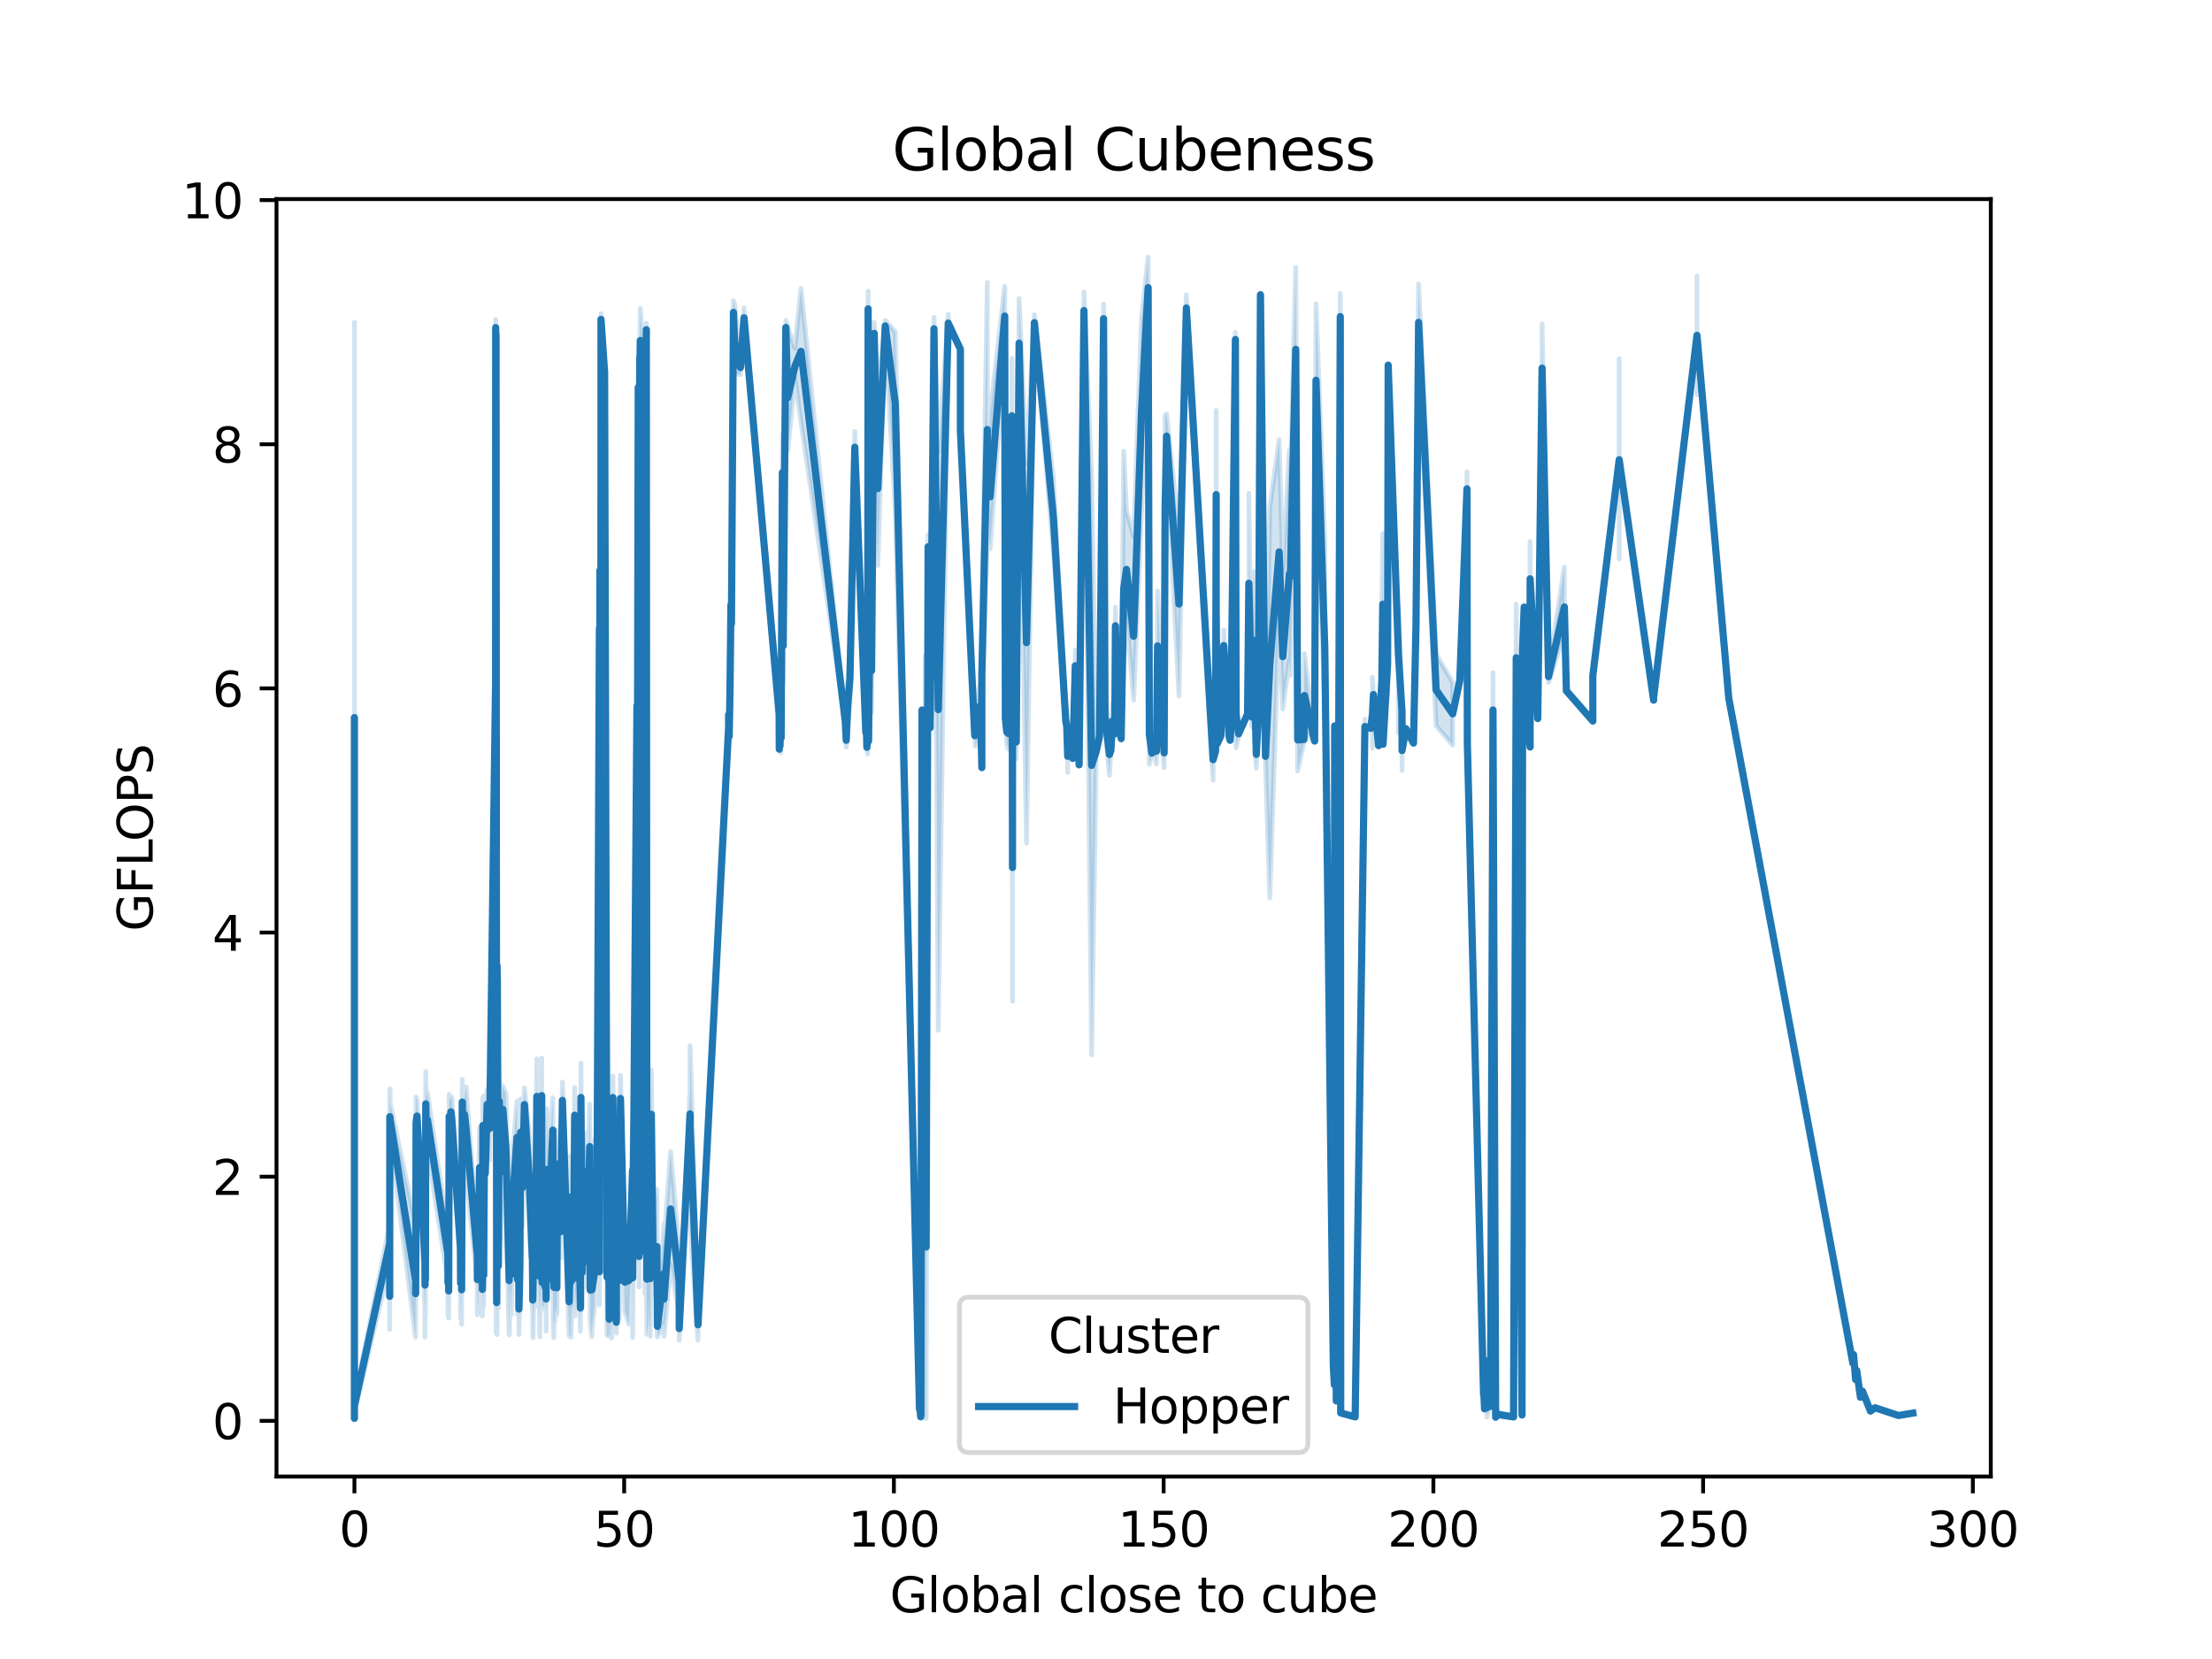 <?xml version="1.0" encoding="utf-8" standalone="no"?>
<!DOCTYPE svg PUBLIC "-//W3C//DTD SVG 1.1//EN"
  "http://www.w3.org/Graphics/SVG/1.1/DTD/svg11.dtd">
<svg xmlns:xlink="http://www.w3.org/1999/xlink" width="460.8pt" height="345.6pt" viewBox="0 0 460.8 345.6" xmlns="http://www.w3.org/2000/svg" version="1.1">
 <defs>
  <style type="text/css">*{stroke-linejoin: round; stroke-linecap: butt}</style>
 </defs>
 <g id="figure_1">
  <g id="patch_1">
   <path d="M 0 345.6 
L 460.8 345.6 
L 460.8 0 
L 0 0 
z
" style="fill: #ffffff"/>
  </g>
  <g id="axes_1">
   <g id="patch_2">
    <path d="M 57.6 307.584 
L 414.72 307.584 
L 414.72 41.472 
L 57.6 41.472 
z
" style="fill: #ffffff"/>
   </g>
   <g id="PolyCollection_1">
    <path d="M 73.833 226.013 
L 73.833 240.844 
L 73.833 239.279 
L 73.833 247.826 
L 73.833 272.904 
L 73.833 265.999 
L 73.833 295.464 
L 73.833 151.494 
L 73.833 295.488 
L 73.833 295.447 
L 73.833 295.447 
L 73.833 147.474 
L 73.833 67.175 
L 73.833 185.313 
L 73.833 186.429 
L 73.833 228.528 
L 73.833 225.664 
L 73.833 226.013 
z
" clip-path="url(#p123e135dca)" style="fill: #1f77b4; fill-opacity: 0.2; stroke: #1f77b4; stroke-opacity: 0.2"/>
    <path d="M 73.833 291.733 
L 73.833 295.469 
L 73.833 294.062 
L 73.833 294.16 
L 81.176 263.427 
L 81.176 263.698 
L 81.176 262.084 
L 81.176 273.35 
L 81.177 268.161 
L 81.177 271.781 
L 81.178 274.386 
L 81.178 271.319 
L 81.18 275.64 
L 81.18 276.943 
L 81.183 275.781 
L 81.184 276.466 
L 81.19 253.028 
L 81.191 265.298 
L 81.205 236.78 
L 81.208 238.763 
L 81.262 239.401 
L 81.262 237.431 
L 81.277 236.717 
L 86.558 278.533 
L 86.558 263.671 
L 86.561 266.697 
L 86.564 264.334 
L 86.569 268.271 
L 86.577 274.742 
L 86.591 275.563 
L 86.591 276.433 
L 86.616 269.86 
L 86.674 240.069 
L 86.862 235.991 
L 88.53 272.558 
L 88.531 278.519 
L 88.534 263.17 
L 88.535 263.419 
L 88.539 269.418 
L 88.541 272.083 
L 88.547 275.015 
L 88.549 269.498 
L 88.559 276.356 
L 88.562 271.434 
L 88.578 273.315 
L 88.584 274.096 
L 88.614 268.211 
L 88.625 273.947 
L 88.691 236.8 
L 88.691 237.88 
L 88.72 240.524 
L 88.925 237.905 
L 89.035 239.299 
L 93.296 266.794 
L 93.298 263.591 
L 93.306 269.089 
L 93.31 263.429 
L 93.31 269.123 
L 93.321 274.052 
L 93.321 271.948 
L 93.326 268.982 
L 93.343 272.325 
L 93.351 271.243 
L 93.378 271.977 
L 93.392 266.221 
L 93.441 267.826 
L 93.468 274.584 
L 93.571 237.19 
L 93.631 243.404 
L 93.936 234.659 
L 94.124 238.539 
L 95.915 263.334 
L 95.919 263.683 
L 95.929 272.328 
L 95.936 263.529 
L 95.95 274.605 
L 95.959 271.897 
L 95.982 274.138 
L 95.996 272.303 
L 96.032 273.682 
L 96.056 260.844 
L 96.121 271.841 
L 96.164 275.893 
L 96.3 234.419 
L 96.398 251.724 
L 96.773 236.543 
L 97.09 244.494 
L 99.37 266.784 
L 99.4 266.553 
L 99.444 260.737 
L 99.444 273.893 
L 99.515 269.426 
L 99.639 273.28 
L 99.639 273.403 
L 99.892 252.278 
L 100.415 266.771 
L 100.429 263.458 
L 100.445 261.174 
L 100.465 269.6 
L 100.489 274.14 
L 100.52 268.138 
L 100.558 270.773 
L 100.586 242.27 
L 100.609 263.8 
L 100.675 269.918 
L 100.765 272.015 
L 100.903 240.171 
L 101.091 253.077 
L 101.476 233.196 
L 102.001 241.658 
L 103.215 148.979 
L 103.215 145.364 
L 103.215 145.364 
L 102.001 228.923 
L 101.476 226.875 
L 101.091 236.486 
L 100.903 228.213 
L 100.765 258.728 
L 100.675 257.679 
L 100.609 256.014 
L 100.586 228.559 
L 100.558 259.037 
L 100.52 258.339 
L 100.489 262.412 
L 100.465 255.856 
L 100.445 254.914 
L 100.429 255.792 
L 100.415 256.536 
L 99.892 234.851 
L 99.639 254.177 
L 99.639 256.608 
L 99.515 258.349 
L 99.444 258.791 
L 99.444 253.003 
L 99.4 255.385 
L 99.37 256.216 
L 97.09 226.438 
L 96.773 228.647 
L 96.398 230.138 
L 96.3 224.843 
L 96.164 260.942 
L 96.121 242.747 
L 96.056 251.951 
L 96.032 256.367 
L 95.996 258.275 
L 95.982 258.935 
L 95.959 256.036 
L 95.95 260.12 
L 95.936 256.644 
L 95.929 254.241 
L 95.919 256.394 
L 95.915 255.694 
L 94.124 228.548 
L 93.936 228.571 
L 93.631 229.317 
L 93.571 227.946 
L 93.468 261.349 
L 93.441 254.243 
L 93.392 255.052 
L 93.378 259.658 
L 93.351 259.956 
L 93.343 260.386 
L 93.326 258.31 
L 93.321 252.932 
L 93.321 260.351 
L 93.31 255.582 
L 93.31 256.669 
L 93.306 256.7 
L 93.298 256.148 
L 93.296 256.313 
L 89.035 227.591 
L 88.925 229.211 
L 88.72 225.753 
L 88.691 227.681 
L 88.691 223.226 
L 88.625 258.261 
L 88.614 239.448 
L 88.584 257.026 
L 88.578 253.542 
L 88.562 255.212 
L 88.559 257.171 
L 88.549 258.526 
L 88.547 259.741 
L 88.541 256.786 
L 88.539 256.269 
L 88.535 255.341 
L 88.534 253.385 
L 88.531 253.539 
L 88.53 254.511 
L 86.862 229.125 
L 86.674 228.503 
L 86.616 255.154 
L 86.591 253.249 
L 86.591 261.838 
L 86.577 261.85 
L 86.569 258.599 
L 86.564 257.5 
L 86.561 256.119 
L 86.558 255.385 
L 86.558 254.932 
L 81.277 229.797 
L 81.262 228.211 
L 81.262 226.831 
L 81.208 227.327 
L 81.205 228.181 
L 81.191 242.685 
L 81.19 232.586 
L 81.184 260.883 
L 81.183 256.199 
L 81.18 260.92 
L 81.18 260.613 
L 81.178 256.59 
L 81.178 259.077 
L 81.177 257.353 
L 81.177 255.772 
L 81.176 256.127 
L 81.176 256.751 
L 81.176 254.43 
L 81.176 255.066 
L 73.833 291.523 
L 73.833 288.307 
L 73.833 291.733 
z
" clip-path="url(#p123e135dca)" style="fill: #1f77b4; fill-opacity: 0.2; stroke: #1f77b4; stroke-opacity: 0.2"/>
    <path d="M 103.222 133.943 
L 103.222 148.206 
L 103.224 153.671 
L 103.235 220.684 
L 103.237 147.333 
L 103.261 70.277 
L 103.265 99.999 
L 103.323 79.187 
L 103.335 70.506 
L 103.353 277.507 
L 103.369 262.97 
L 103.394 272.42 
L 103.418 261.221 
L 103.455 277.142 
L 103.491 269.278 
L 103.55 278.012 
L 103.55 261.114 
L 103.608 251.115 
L 103.71 259.038 
L 103.814 272.608 
L 104.016 234.045 
L 104.237 258.485 
L 104.759 235.644 
L 105.391 251.856 
L 106.068 278.062 
L 106.068 272.849 
L 106.087 266.11 
L 106.139 270.481 
L 106.139 277.893 
L 106.167 269.566 
L 106.249 269.314 
L 106.292 265.897 
L 106.434 271.799 
L 106.508 273.853 
L 106.508 273.436 
L 106.792 256.928 
L 106.938 256.156 
L 107.7 245.37 
L 107.733 266.247 
L 107.781 271.985 
L 107.808 273.828 
L 107.879 272.468 
L 107.921 272.447 
L 108.033 268.032 
L 108.07 253.178 
L 108.106 265.369 
L 108.106 278.004 
L 108.3 270.22 
L 108.448 243.016 
L 108.833 255.577 
L 109.246 233.835 
L 110.232 254.527 
L 110.88 272.497 
L 110.929 263.068 
L 110.979 277.914 
L 111.052 278.694 
L 111.129 273.621 
L 111.244 271.874 
L 111.375 270.854 
L 111.574 272.179 
L 111.826 236.745 
L 111.826 238.653 
L 112.224 263.734 
L 112.467 278.456 
L 112.467 269.565 
L 112.637 272.638 
L 112.848 236.881 
L 112.848 237.329 
L 112.922 272.349 
L 113.153 271.93 
L 113.231 272.475 
L 113.31 271.997 
L 113.429 269.81 
L 113.466 270.032 
L 113.466 263.425 
L 113.566 273.189 
L 113.765 270.885 
L 113.765 277.303 
L 113.897 259.481 
L 114.04 255.083 
L 114.415 260.806 
L 114.821 253.487 
L 115.169 244.087 
L 115.232 274.358 
L 115.364 278.651 
L 115.397 274.913 
L 115.602 275.324 
L 115.661 272.174 
L 116.002 273.903 
L 116.052 271.965 
L 116.052 258.337 
L 116.13 250.186 
L 116.777 262.021 
L 117.159 232.959 
L 118.552 278.233 
L 118.68 278.36 
L 118.713 257.933 
L 118.767 278.035 
L 118.963 278.553 
L 119.108 272.345 
L 119.389 272.205 
L 119.439 271.889 
L 119.471 269.706 
L 119.714 237.583 
L 119.749 274.087 
L 119.882 270.892 
L 120.347 262.604 
L 120.414 265.043 
L 120.572 272.462 
L 120.654 266.081 
L 120.802 272.311 
L 120.907 277.302 
L 121.019 236.533 
L 121.019 236.47 
L 121.28 272.28 
L 121.505 265.434 
L 121.992 253.831 
L 122.182 268.109 
L 122.523 255.269 
L 122.575 257.955 
L 122.857 248.457 
L 122.959 275.441 
L 123.284 278.47 
L 123.309 277.014 
L 123.84 272.241 
L 123.912 252.147 
L 124.369 255 
L 124.779 148.393 
L 124.811 151.228 
L 124.865 155.394 
L 124.865 145.201 
L 124.884 271.72 
L 124.884 271.825 
L 124.967 143.294 
L 125.176 232.556 
L 125.176 237.538 
L 125.198 67.89 
L 125.951 78.59 
L 126.442 271.307 
L 126.458 278.089 
L 126.763 278.362 
L 126.85 271.579 
L 126.903 275.896 
L 126.903 277.854 
L 127.171 278.278 
L 127.171 272.763 
L 127.339 260.469 
L 127.388 259.668 
L 127.403 278.731 
L 127.641 265.603 
L 127.67 232.932 
L 128.203 269.788 
L 128.392 277.714 
L 128.392 272.022 
L 128.593 267.231 
L 128.988 274.652 
L 129.12 264.685 
L 129.255 233.419 
L 130.168 273.15 
L 131.031 275.912 
L 131.401 258.558 
L 131.773 254.621 
L 131.794 278.645 
L 132.689 147.056 
L 132.689 146.967 
L 132.689 146.967 
L 131.794 253.752 
L 131.773 233.513 
L 131.401 249.547 
L 131.031 256.603 
L 130.168 260.928 
L 129.255 224.013 
L 129.12 245.019 
L 128.988 259.176 
L 128.593 255.61 
L 128.392 251.582 
L 128.392 273.197 
L 128.203 255.577 
L 127.67 224.164 
L 127.641 241.242 
L 127.403 254.294 
L 127.388 248.598 
L 127.339 245.507 
L 127.171 258.165 
L 127.171 254.81 
L 126.903 271.803 
L 126.903 269.681 
L 126.85 256.98 
L 126.763 254.476 
L 126.458 253.985 
L 126.442 257.718 
L 125.951 76.429 
L 125.198 65.353 
L 125.176 227.963 
L 125.176 221.656 
L 124.967 103.802 
L 124.884 257.746 
L 124.884 249.406 
L 124.865 116.562 
L 124.865 133.42 
L 124.811 141.702 
L 124.779 147.75 
L 124.369 242.847 
L 123.912 237.324 
L 123.84 258.817 
L 123.309 259.445 
L 123.284 254.738 
L 122.959 260.443 
L 122.857 230.028 
L 122.575 240.781 
L 122.523 239.324 
L 122.182 257.353 
L 121.992 235.981 
L 121.505 247.947 
L 121.28 258.349 
L 121.019 221.451 
L 121.019 223.928 
L 120.907 264.816 
L 120.802 257.3 
L 120.654 250.76 
L 120.572 256.94 
L 120.414 247.944 
L 120.347 252.177 
L 119.882 256.857 
L 119.749 258.508 
L 119.714 226.516 
L 119.471 256.22 
L 119.439 257.611 
L 119.389 257.191 
L 119.108 255.791 
L 118.963 255.4 
L 118.767 253.104 
L 118.713 240.897 
L 118.68 255.889 
L 118.552 260.494 
L 117.159 225.407 
L 116.777 251.391 
L 116.13 235.422 
L 116.052 236.81 
L 116.052 237.063 
L 116.002 262.578 
L 115.661 262.023 
L 115.602 257.602 
L 115.397 259.106 
L 115.364 255.46 
L 115.232 259.379 
L 115.169 228.701 
L 114.821 234.245 
L 114.415 245.045 
L 114.04 235.742 
L 113.897 230.945 
L 113.765 259.1 
L 113.765 256.579 
L 113.566 262.516 
L 113.466 242.024 
L 113.466 236.67 
L 113.429 257.12 
L 113.31 255.533 
L 113.231 257.965 
L 113.153 258.583 
L 112.922 261.557 
L 112.848 225.266 
L 112.848 220.42 
L 112.637 257.686 
L 112.467 256.508 
L 112.467 253.338 
L 112.224 251.115 
L 111.826 225.374 
L 111.826 220.592 
L 111.574 256.553 
L 111.375 258.592 
L 111.244 255.968 
L 111.129 256.273 
L 111.052 254.995 
L 110.979 259.892 
L 110.929 252.843 
L 110.88 253.482 
L 110.232 235.492 
L 109.246 226.63 
L 108.833 239.264 
L 108.448 228.942 
L 108.3 257.658 
L 108.106 265.879 
L 108.106 246.973 
L 108.07 234.791 
L 108.033 257.677 
L 107.921 260.829 
L 107.879 257.268 
L 107.808 258.644 
L 107.781 252.721 
L 107.733 255.652 
L 107.7 229.371 
L 106.938 238.694 
L 106.792 238.411 
L 106.508 256.864 
L 106.508 256.725 
L 106.434 257.86 
L 106.292 256.304 
L 106.249 258.651 
L 106.167 256.465 
L 106.139 253.638 
L 106.139 256.619 
L 106.087 255.493 
L 106.068 254.268 
L 106.068 255.468 
L 105.391 227.775 
L 104.759 226.195 
L 104.237 231.727 
L 104.016 224.964 
L 103.814 255.119 
L 103.71 240.88 
L 103.608 144.602 
L 103.55 140.191 
L 103.55 84.35 
L 103.491 255.729 
L 103.455 262.58 
L 103.418 252.609 
L 103.394 253.55 
L 103.369 255.181 
L 103.353 254.74 
L 103.335 69.214 
L 103.323 76.108 
L 103.265 90.531 
L 103.261 66.535 
L 103.237 97.976 
L 103.235 125.946 
L 103.224 137.19 
L 103.222 133.943 
z
" clip-path="url(#p123e135dca)" style="fill: #1f77b4; fill-opacity: 0.2; stroke: #1f77b4; stroke-opacity: 0.2"/>
    <path d="M 132.736 153.359 
L 132.736 154.184 
L 132.736 153.359 
L 132.736 153.359 
z
" clip-path="url(#p123e135dca)" style="fill: #1f77b4; fill-opacity: 0.2; stroke: #1f77b4; stroke-opacity: 0.2"/>
    <path d="M 132.813 148.491 
L 132.813 156.102 
L 132.837 154.285 
L 132.956 82.739 
L 132.956 78.666 
L 132.956 78.666 
L 132.837 130.825 
L 132.813 148.491 
z
" clip-path="url(#p123e135dca)" style="fill: #1f77b4; fill-opacity: 0.2; stroke: #1f77b4; stroke-opacity: 0.2"/>
    <path d="M 133.003 121.365 
L 133.003 125.776 
L 133.129 268.1 
L 133.129 255.662 
L 133.129 255.662 
L 133.003 121.365 
z
" clip-path="url(#p123e135dca)" style="fill: #1f77b4; fill-opacity: 0.2; stroke: #1f77b4; stroke-opacity: 0.2"/>
    <path d="M 133.267 77.539 
L 133.267 79.584 
L 133.384 84.286 
L 134.2 78.576 
L 134.339 269.498 
L 134.641 69.38 
L 134.669 267.8 
L 134.754 277.947 
L 134.754 277.892 
L 135.063 275.986 
L 135.063 271.481 
L 135.46 278.369 
L 135.685 241.276 
L 136.021 267.36 
L 136.846 271.233 
L 136.95 278.494 
L 138.328 275.529 
L 138.328 278.373 
L 139.701 263.43 
L 141.493 273.777 
L 141.493 279.202 
L 143.752 236.714 
L 143.752 254.786 
L 145.409 279.184 
L 145.409 272.761 
L 145.409 272.761 
L 143.752 217.851 
L 143.752 227.376 
L 141.493 274.322 
L 141.493 260.353 
L 139.701 239.898 
L 138.328 258.648 
L 138.328 255.022 
L 136.95 274.108 
L 136.846 247.735 
L 136.021 254.788 
L 135.685 222.849 
L 135.46 254.339 
L 135.063 249.313 
L 135.063 240.831 
L 134.754 255.054 
L 134.754 242.564 
L 134.669 253.207 
L 134.641 67.303 
L 134.339 250.692 
L 134.2 75.718 
L 133.384 64.24 
L 133.267 77.539 
z
" clip-path="url(#p123e135dca)" style="fill: #1f77b4; fill-opacity: 0.2; stroke: #1f77b4; stroke-opacity: 0.2"/>
    <path d="M 151.807 149.572 
L 151.807 152.99 
L 151.873 154.492 
L 151.907 154.914 
L 152.014 151.211 
L 152.072 151.894 
L 152.266 137.935 
L 152.373 139.821 
L 152.787 67.028 
L 153.026 77.76 
L 154.247 78.052 
L 154.996 68.453 
L 162.304 149.912 
L 162.304 147.642 
L 162.304 147.642 
L 154.996 64.162 
L 154.247 74.82 
L 153.026 63.293 
L 152.787 62.619 
L 152.373 119.342 
L 152.266 116.531 
L 152.072 135.022 
L 152.014 146.843 
L 151.907 151.826 
L 151.873 144.635 
L 151.807 149.572 
z
" clip-path="url(#p123e135dca)" style="fill: #1f77b4; fill-opacity: 0.2; stroke: #1f77b4; stroke-opacity: 0.2"/>
    <path d="M 162.631 143.799 
L 162.631 156.834 
L 162.631 143.799 
L 162.631 143.799 
z
" clip-path="url(#p123e135dca)" style="fill: #1f77b4; fill-opacity: 0.2; stroke: #1f77b4; stroke-opacity: 0.2"/>
    <path d="M 162.984 90.391 
L 162.984 107.85 
L 163.159 141.982 
L 163.701 69.688 
L 164.094 93.922 
L 165.595 78.791 
L 166.861 87.963 
L 176.101 150.766 
L 176.279 155.701 
L 176.563 152.824 
L 177.059 146.508 
L 178.07 96.357 
L 180.281 149.713 
L 180.363 154.233 
L 180.458 154.436 
L 180.583 155.97 
L 180.735 157.062 
L 180.846 68.011 
L 180.936 154.851 
L 181.204 140.452 
L 181.564 148.418 
L 182.114 71.775 
L 182.865 117.81 
L 184.407 69.449 
L 186.504 106.666 
L 191.392 287.456 
L 191.392 286.606 
L 191.392 286.606 
L 186.504 69.138 
L 184.407 66.753 
L 182.865 81.564 
L 182.114 67.132 
L 181.564 126.463 
L 181.204 120.46 
L 180.936 153.934 
L 180.846 60.636 
L 180.735 151.501 
L 180.583 155.392 
L 180.458 145.753 
L 180.363 150.911 
L 180.281 149.346 
L 178.07 89.866 
L 177.059 135.755 
L 176.563 141.984 
L 176.279 152.736 
L 176.101 150.17 
L 166.861 60.087 
L 165.595 72.552 
L 164.094 68.054 
L 163.701 66.764 
L 163.159 126.014 
L 162.984 90.391 
z
" clip-path="url(#p123e135dca)" style="fill: #1f77b4; fill-opacity: 0.2; stroke: #1f77b4; stroke-opacity: 0.2"/>
    <path d="M 191.444 290.382 
L 191.444 290.553 
L 191.452 289.494 
L 191.546 293.625 
L 191.563 292.689 
L 191.563 292.575 
L 191.563 292.575 
L 191.546 293.522 
L 191.452 289.078 
L 191.444 290.382 
z
" clip-path="url(#p123e135dca)" style="fill: #1f77b4; fill-opacity: 0.2; stroke: #1f77b4; stroke-opacity: 0.2"/>
    <path d="M 191.794 295.12 
L 191.794 295.175 
L 191.842 294.808 
L 191.842 294.78 
L 191.842 294.78 
L 191.794 295.12 
z
" clip-path="url(#p123e135dca)" style="fill: #1f77b4; fill-opacity: 0.2; stroke: #1f77b4; stroke-opacity: 0.2"/>
    <path d="M 192.701 173.301 
L 192.701 295.487 
L 192.701 295.454 
L 192.934 295.479 
L 193.341 116.393 
L 193.341 111.403 
L 193.341 111.403 
L 192.934 188.421 
L 192.701 136.627 
L 192.701 173.301 
z
" clip-path="url(#p123e135dca)" style="fill: #1f77b4; fill-opacity: 0.2; stroke: #1f77b4; stroke-opacity: 0.2"/>
    <path d="M 194.567 66.08 
L 194.567 71.834 
L 195.449 214.604 
L 197.537 70.19 
L 197.537 65.45 
L 197.537 65.45 
L 195.449 94.22 
L 194.567 66.08 
z
" clip-path="url(#p123e135dca)" style="fill: #1f77b4; fill-opacity: 0.2; stroke: #1f77b4; stroke-opacity: 0.2"/>
    <path d="M 200.067 83.724 
L 200.067 95.497 
L 200.067 83.724 
L 200.067 83.724 
z
" clip-path="url(#p123e135dca)" style="fill: #1f77b4; fill-opacity: 0.2; stroke: #1f77b4; stroke-opacity: 0.2"/>
    <path d="M 202.849 150.443 
L 202.849 150.805 
L 202.849 150.443 
L 202.849 150.443 
z
" clip-path="url(#p123e135dca)" style="fill: #1f77b4; fill-opacity: 0.2; stroke: #1f77b4; stroke-opacity: 0.2"/>
    <path d="M 203.168 148.898 
L 203.168 155.484 
L 203.497 154.471 
L 203.671 154.229 
L 204.237 151.821 
L 204.237 142.105 
L 204.237 142.105 
L 203.671 144.755 
L 203.497 147.73 
L 203.168 148.898 
z
" clip-path="url(#p123e135dca)" style="fill: #1f77b4; fill-opacity: 0.2; stroke: #1f77b4; stroke-opacity: 0.2"/>
    <path d="M 204.535 129.104 
L 204.535 149.074 
L 205.67 113.32 
L 205.67 103.002 
L 206.256 114.359 
L 209.302 72.123 
L 209.434 149.973 
L 209.627 151.391 
L 209.732 154.964 
L 210.019 156.065 
L 210.184 154.076 
L 210.636 151.488 
L 210.783 95.643 
L 210.925 208.588 
L 210.925 148.36 
L 211.703 158.153 
L 212.294 80.881 
L 213.832 175.64 
L 215.484 68.937 
L 219.43 114.717 
L 222.023 151.656 
L 222.023 148.715 
L 222.023 148.715 
L 219.43 99.663 
L 215.484 65.564 
L 213.832 96.522 
L 212.294 62.197 
L 211.703 150.996 
L 210.925 123.371 
L 210.925 152.839 
L 210.783 74.676 
L 210.636 147.123 
L 210.184 140.96 
L 210.019 149.51 
L 209.732 148.537 
L 209.627 151.283 
L 209.434 149.302 
L 209.302 59.627 
L 206.256 86.303 
L 205.67 100.353 
L 205.67 58.847 
L 204.535 129.104 
z
" clip-path="url(#p123e135dca)" style="fill: #1f77b4; fill-opacity: 0.2; stroke: #1f77b4; stroke-opacity: 0.2"/>
    <path d="M 222.418 154.169 
L 222.418 160.932 
L 222.418 154.169 
L 222.418 154.169 
z
" clip-path="url(#p123e135dca)" style="fill: #1f77b4; fill-opacity: 0.2; stroke: #1f77b4; stroke-opacity: 0.2"/>
    <path d="M 223.018 150.308 
L 223.018 155.477 
L 223.018 150.308 
L 223.018 150.308 
z
" clip-path="url(#p123e135dca)" style="fill: #1f77b4; fill-opacity: 0.2; stroke: #1f77b4; stroke-opacity: 0.2"/>
    <path d="M 224 135.387 
L 224 141.989 
L 224 135.387 
L 224 135.387 
z
" clip-path="url(#p123e135dca)" style="fill: #1f77b4; fill-opacity: 0.2; stroke: #1f77b4; stroke-opacity: 0.2"/>
    <path d="M 225.804 60.858 
L 225.804 68.532 
L 227.399 219.768 
L 228.371 156.761 
L 229.051 154.275 
L 229.894 68.594 
L 230.189 151.894 
L 231.114 161.523 
L 231.425 156.409 
L 231.741 153.838 
L 232.219 153.428 
L 232.366 135.052 
L 232.765 151.719 
L 233.561 154.27 
L 234.09 138.303 
L 234.662 128.007 
L 236.16 145.835 
L 237.786 106.822 
L 239.177 69.837 
L 239.429 159.248 
L 239.959 157.134 
L 240.091 155.276 
L 240.908 159.161 
L 241.146 140.992 
L 242.512 159.92 
L 242.71 123.715 
L 243.02 95.508 
L 245.61 144.99 
L 247.139 67.306 
L 252.712 162.533 
L 252.712 153.975 
L 252.712 153.975 
L 247.139 61.407 
L 245.61 110.991 
L 243.02 86.198 
L 242.71 86.592 
L 242.512 153.73 
L 241.146 123.117 
L 240.908 153.838 
L 240.091 153.823 
L 239.959 156.658 
L 239.429 147.938 
L 239.177 53.568 
L 237.786 66.6 
L 236.16 111.84 
L 234.662 106.294 
L 234.09 93.999 
L 233.561 153.453 
L 232.765 146.783 
L 232.366 126.452 
L 232.219 152.335 
L 231.741 146.506 
L 231.425 156.289 
L 231.114 152.831 
L 230.189 144.83 
L 229.894 63.355 
L 229.051 152.383 
L 228.371 156.225 
L 227.399 99.135 
L 225.804 60.858 
z
" clip-path="url(#p123e135dca)" style="fill: #1f77b4; fill-opacity: 0.2; stroke: #1f77b4; stroke-opacity: 0.2"/>
    <path d="M 253.355 85.5 
L 253.355 135.659 
L 253.355 132.685 
L 253.568 155.23 
L 253.568 154.647 
L 253.568 154.647 
L 253.355 121.501 
L 253.355 85.5 
z
" clip-path="url(#p123e135dca)" style="fill: #1f77b4; fill-opacity: 0.2; stroke: #1f77b4; stroke-opacity: 0.2"/>
    <path d="M 254.934 131.201 
L 254.934 137.752 
L 256.06 154.404 
L 256.06 152.595 
L 256.06 152.595 
L 254.934 131.201 
z
" clip-path="url(#p123e135dca)" style="fill: #1f77b4; fill-opacity: 0.2; stroke: #1f77b4; stroke-opacity: 0.2"/>
    <path d="M 256.387 151.793 
L 256.387 152.549 
L 257.357 72.217 
L 257.499 155.797 
L 258.028 153.53 
L 258.028 152.206 
L 258.028 152.206 
L 257.499 142.092 
L 257.357 69.243 
L 256.387 151.793 
z
" clip-path="url(#p123e135dca)" style="fill: #1f77b4; fill-opacity: 0.2; stroke: #1f77b4; stroke-opacity: 0.2"/>
    <path d="M 260.159 102.751 
L 260.159 134.919 
L 260.791 151.391 
L 261.117 148.663 
L 261.711 160.048 
L 262.129 150.832 
L 262.576 71.099 
L 262.576 61.052 
L 262.576 61.052 
L 262.129 148.376 
L 261.711 154.259 
L 261.117 119.038 
L 260.791 147.432 
L 260.159 102.751 
z
" clip-path="url(#p123e135dca)" style="fill: #1f77b4; fill-opacity: 0.2; stroke: #1f77b4; stroke-opacity: 0.2"/>
    <path d="M 263.622 156.195 
L 263.622 158.943 
L 264.522 187.058 
L 266.47 127.278 
L 267.232 147.709 
L 268.594 137.407 
L 268.802 140.676 
L 269.929 89.846 
L 270.337 160.608 
L 271.64 154.55 
L 271.737 152.371 
L 273.861 154.442 
L 274.149 95.033 
L 275.979 147.762 
L 275.979 112.586 
L 275.979 112.586 
L 274.149 63.285 
L 273.861 154.306 
L 271.737 136.152 
L 271.64 153.53 
L 270.337 150.099 
L 269.929 55.7 
L 268.802 99.657 
L 268.594 93.757 
L 267.232 119.093 
L 266.47 91.606 
L 264.522 105.671 
L 263.622 156.195 
z
" clip-path="url(#p123e135dca)" style="fill: #1f77b4; fill-opacity: 0.2; stroke: #1f77b4; stroke-opacity: 0.2"/>
    <path d="M 277.963 288.438 
L 277.963 288.515 
L 277.963 288.438 
L 277.963 288.438 
z
" clip-path="url(#p123e135dca)" style="fill: #1f77b4; fill-opacity: 0.2; stroke: #1f77b4; stroke-opacity: 0.2"/>
    <path d="M 278.37 291.749 
L 278.37 291.908 
L 279.204 70.787 
L 279.292 294.383 
L 282.308 295.172 
L 284.269 156.292 
L 284.335 152.891 
L 284.335 149.8 
L 284.335 149.8 
L 284.269 154.339 
L 282.308 295.153 
L 279.292 294.3 
L 279.204 61.125 
L 278.37 291.749 
z
" clip-path="url(#p123e135dca)" style="fill: #1f77b4; fill-opacity: 0.2; stroke: #1f77b4; stroke-opacity: 0.2"/>
    <path d="M 285.903 141.095 
L 285.903 155.87 
L 286.115 144.816 
L 286.115 144.564 
L 286.115 144.564 
L 285.903 141.095 
z
" clip-path="url(#p123e135dca)" style="fill: #1f77b4; fill-opacity: 0.2; stroke: #1f77b4; stroke-opacity: 0.2"/>
    <path d="M 287.86 127.139 
L 287.86 149.985 
L 288.056 151.377 
L 288.056 111.159 
L 288.056 111.159 
L 287.86 127.139 
z
" clip-path="url(#p123e135dca)" style="fill: #1f77b4; fill-opacity: 0.2; stroke: #1f77b4; stroke-opacity: 0.2"/>
    <path d="M 289.064 131.582 
L 289.064 145.05 
L 289.064 131.582 
L 289.064 131.582 
z
" clip-path="url(#p123e135dca)" style="fill: #1f77b4; fill-opacity: 0.2; stroke: #1f77b4; stroke-opacity: 0.2"/>
    <path d="M 291.313 125.923 
L 291.313 152.713 
L 292.071 149.534 
L 292.071 160.504 
L 292.071 152.208 
L 292.071 152.208 
L 292.071 147.051 
L 291.313 125.923 
z
" clip-path="url(#p123e135dca)" style="fill: #1f77b4; fill-opacity: 0.2; stroke: #1f77b4; stroke-opacity: 0.2"/>
    <path d="M 294.453 154.722 
L 294.453 154.872 
L 294.981 142.786 
L 295.52 75.165 
L 299.175 151.176 
L 302.627 155.242 
L 302.627 142.162 
L 302.627 142.162 
L 299.175 136.305 
L 295.52 59.137 
L 294.981 113.438 
L 294.453 154.722 
z
" clip-path="url(#p123e135dca)" style="fill: #1f77b4; fill-opacity: 0.2; stroke: #1f77b4; stroke-opacity: 0.2"/>
    <path d="M 305.595 98.327 
L 305.595 110.228 
L 305.595 104.236 
L 305.676 155.823 
L 309.055 290.722 
L 309.055 290.36 
L 309.055 290.36 
L 305.676 153.909 
L 305.595 99.419 
L 305.595 98.327 
z
" clip-path="url(#p123e135dca)" style="fill: #1f77b4; fill-opacity: 0.2; stroke: #1f77b4; stroke-opacity: 0.2"/>
    <path d="M 309.259 293.405 
L 309.259 293.579 
L 309.294 292.883 
L 309.446 285.156 
L 309.446 284.991 
L 309.446 284.991 
L 309.294 292.642 
L 309.259 293.405 
z
" clip-path="url(#p123e135dca)" style="fill: #1f77b4; fill-opacity: 0.2; stroke: #1f77b4; stroke-opacity: 0.2"/>
    <path d="M 309.755 289.217 
L 309.755 295.149 
L 309.755 295.19 
L 309.851 294.795 
L 310.325 293.035 
L 310.325 292.885 
L 310.325 292.885 
L 309.851 289.278 
L 309.755 289.454 
L 309.755 289.217 
z
" clip-path="url(#p123e135dca)" style="fill: #1f77b4; fill-opacity: 0.2; stroke: #1f77b4; stroke-opacity: 0.2"/>
    <path d="M 310.515 290.594 
L 310.515 290.698 
L 311.017 155.667 
L 311.57 295.465 
L 311.57 295.438 
L 312.036 295.176 
L 315.302 295.229 
L 315.858 148.176 
L 317.065 294.791 
L 317.179 142.081 
L 317.179 131.123 
L 317.179 131.123 
L 317.065 294.762 
L 315.858 125.864 
L 315.302 295.151 
L 312.036 294.086 
L 311.57 294.878 
L 311.57 294.994 
L 311.017 140.12 
L 310.515 290.594 
z
" clip-path="url(#p123e135dca)" style="fill: #1f77b4; fill-opacity: 0.2; stroke: #1f77b4; stroke-opacity: 0.2"/>
    <path d="M 318.753 112.803 
L 318.753 132.734 
L 318.753 112.803 
L 318.753 112.803 
z
" clip-path="url(#p123e135dca)" style="fill: #1f77b4; fill-opacity: 0.2; stroke: #1f77b4; stroke-opacity: 0.2"/>
    <path d="M 321.242 67.475 
L 321.242 85.923 
L 322.587 142.184 
L 325.884 132.169 
L 325.884 118.121 
L 325.884 118.121 
L 322.587 139.72 
L 321.242 67.475 
z
" clip-path="url(#p123e135dca)" style="fill: #1f77b4; fill-opacity: 0.2; stroke: #1f77b4; stroke-opacity: 0.2"/>
    <path d="M 337.306 74.72 
L 337.306 116.447 
L 337.306 74.72 
L 337.306 74.72 
z
" clip-path="url(#p123e135dca)" style="fill: #1f77b4; fill-opacity: 0.2; stroke: #1f77b4; stroke-opacity: 0.2"/>
    <path d="M 353.508 57.479 
L 353.508 82.249 
L 353.508 57.479 
L 353.508 57.479 
z
" clip-path="url(#p123e135dca)" style="fill: #1f77b4; fill-opacity: 0.2; stroke: #1f77b4; stroke-opacity: 0.2"/>
    <path d="M 386.559 287.137 
L 386.559 287.553 
L 386.788 285.829 
L 387.565 291.254 
L 387.993 289.956 
L 389.649 293.976 
L 390.605 293.325 
L 395.491 294.898 
L 398.487 294.42 
L 398.487 294.334 
L 398.487 294.334 
L 395.491 294.855 
L 390.605 293.198 
L 389.649 293.951 
L 387.993 289.682 
L 387.565 290.878 
L 386.788 285.187 
L 386.559 287.137 
z
" clip-path="url(#p123e135dca)" style="fill: #1f77b4; fill-opacity: 0.2; stroke: #1f77b4; stroke-opacity: 0.2"/>
   </g>
   <g id="matplotlib.axis_1">
    <g id="xtick_1">
     <g id="line2d_1">
      <defs>
       <path id="m89d1b24988" d="M 0 0 
L 0 3.5 
" style="stroke: #000000; stroke-width: 0.8"/>
      </defs>
      <g>
       <use xlink:href="#m89d1b24988" x="73.833" y="307.584" style="stroke: #000000; stroke-width: 0.8"/>
      </g>
     </g>
     <g id="text_1">
      <!-- 0 -->
      <g transform="translate(70.651 322.182)scale(0.1 -0.1)">
       <defs>
        <path id="DejaVuSans-30" d="M 2034 4250 
Q 1547 4250 1301 3770 
Q 1056 3291 1056 2328 
Q 1056 1369 1301 889 
Q 1547 409 2034 409 
Q 2525 409 2770 889 
Q 3016 1369 3016 2328 
Q 3016 3291 2770 3770 
Q 2525 4250 2034 4250 
z
M 2034 4750 
Q 2819 4750 3233 4129 
Q 3647 3509 3647 2328 
Q 3647 1150 3233 529 
Q 2819 -91 2034 -91 
Q 1250 -91 836 529 
Q 422 1150 422 2328 
Q 422 3509 836 4129 
Q 1250 4750 2034 4750 
z
" transform="scale(0.016)"/>
       </defs>
       <use xlink:href="#DejaVuSans-30"/>
      </g>
     </g>
    </g>
    <g id="xtick_2">
     <g id="line2d_2">
      <g>
       <use xlink:href="#m89d1b24988" x="130.024" y="307.584" style="stroke: #000000; stroke-width: 0.8"/>
      </g>
     </g>
     <g id="text_2">
      <!-- 50 -->
      <g transform="translate(123.662 322.182)scale(0.1 -0.1)">
       <defs>
        <path id="DejaVuSans-35" d="M 691 4666 
L 3169 4666 
L 3169 4134 
L 1269 4134 
L 1269 2991 
Q 1406 3038 1543 3061 
Q 1681 3084 1819 3084 
Q 2600 3084 3056 2656 
Q 3513 2228 3513 1497 
Q 3513 744 3044 326 
Q 2575 -91 1722 -91 
Q 1428 -91 1123 -41 
Q 819 9 494 109 
L 494 744 
Q 775 591 1075 516 
Q 1375 441 1709 441 
Q 2250 441 2565 725 
Q 2881 1009 2881 1497 
Q 2881 1984 2565 2268 
Q 2250 2553 1709 2553 
Q 1456 2553 1204 2497 
Q 953 2441 691 2322 
L 691 4666 
z
" transform="scale(0.016)"/>
       </defs>
       <use xlink:href="#DejaVuSans-35"/>
       <use xlink:href="#DejaVuSans-30" x="63.623"/>
      </g>
     </g>
    </g>
    <g id="xtick_3">
     <g id="line2d_3">
      <g>
       <use xlink:href="#m89d1b24988" x="186.215" y="307.584" style="stroke: #000000; stroke-width: 0.8"/>
      </g>
     </g>
     <g id="text_3">
      <!-- 100 -->
      <g transform="translate(176.672 322.182)scale(0.1 -0.1)">
       <defs>
        <path id="DejaVuSans-31" d="M 794 531 
L 1825 531 
L 1825 4091 
L 703 3866 
L 703 4441 
L 1819 4666 
L 2450 4666 
L 2450 531 
L 3481 531 
L 3481 0 
L 794 0 
L 794 531 
z
" transform="scale(0.016)"/>
       </defs>
       <use xlink:href="#DejaVuSans-31"/>
       <use xlink:href="#DejaVuSans-30" x="63.623"/>
       <use xlink:href="#DejaVuSans-30" x="127.246"/>
      </g>
     </g>
    </g>
    <g id="xtick_4">
     <g id="line2d_4">
      <g>
       <use xlink:href="#m89d1b24988" x="242.407" y="307.584" style="stroke: #000000; stroke-width: 0.8"/>
      </g>
     </g>
     <g id="text_4">
      <!-- 150 -->
      <g transform="translate(232.863 322.182)scale(0.1 -0.1)">
       <use xlink:href="#DejaVuSans-31"/>
       <use xlink:href="#DejaVuSans-35" x="63.623"/>
       <use xlink:href="#DejaVuSans-30" x="127.246"/>
      </g>
     </g>
    </g>
    <g id="xtick_5">
     <g id="line2d_5">
      <g>
       <use xlink:href="#m89d1b24988" x="298.598" y="307.584" style="stroke: #000000; stroke-width: 0.8"/>
      </g>
     </g>
     <g id="text_5">
      <!-- 200 -->
      <g transform="translate(289.054 322.182)scale(0.1 -0.1)">
       <defs>
        <path id="DejaVuSans-32" d="M 1228 531 
L 3431 531 
L 3431 0 
L 469 0 
L 469 531 
Q 828 903 1448 1529 
Q 2069 2156 2228 2338 
Q 2531 2678 2651 2914 
Q 2772 3150 2772 3378 
Q 2772 3750 2511 3984 
Q 2250 4219 1831 4219 
Q 1534 4219 1204 4116 
Q 875 4013 500 3803 
L 500 4441 
Q 881 4594 1212 4672 
Q 1544 4750 1819 4750 
Q 2544 4750 2975 4387 
Q 3406 4025 3406 3419 
Q 3406 3131 3298 2873 
Q 3191 2616 2906 2266 
Q 2828 2175 2409 1742 
Q 1991 1309 1228 531 
z
" transform="scale(0.016)"/>
       </defs>
       <use xlink:href="#DejaVuSans-32"/>
       <use xlink:href="#DejaVuSans-30" x="63.623"/>
       <use xlink:href="#DejaVuSans-30" x="127.246"/>
      </g>
     </g>
    </g>
    <g id="xtick_6">
     <g id="line2d_6">
      <g>
       <use xlink:href="#m89d1b24988" x="354.789" y="307.584" style="stroke: #000000; stroke-width: 0.8"/>
      </g>
     </g>
     <g id="text_6">
      <!-- 250 -->
      <g transform="translate(345.246 322.182)scale(0.1 -0.1)">
       <use xlink:href="#DejaVuSans-32"/>
       <use xlink:href="#DejaVuSans-35" x="63.623"/>
       <use xlink:href="#DejaVuSans-30" x="127.246"/>
      </g>
     </g>
    </g>
    <g id="xtick_7">
     <g id="line2d_7">
      <g>
       <use xlink:href="#m89d1b24988" x="410.981" y="307.584" style="stroke: #000000; stroke-width: 0.8"/>
      </g>
     </g>
     <g id="text_7">
      <!-- 300 -->
      <g transform="translate(401.437 322.182)scale(0.1 -0.1)">
       <defs>
        <path id="DejaVuSans-33" d="M 2597 2516 
Q 3050 2419 3304 2112 
Q 3559 1806 3559 1356 
Q 3559 666 3084 287 
Q 2609 -91 1734 -91 
Q 1441 -91 1130 -33 
Q 819 25 488 141 
L 488 750 
Q 750 597 1062 519 
Q 1375 441 1716 441 
Q 2309 441 2620 675 
Q 2931 909 2931 1356 
Q 2931 1769 2642 2001 
Q 2353 2234 1838 2234 
L 1294 2234 
L 1294 2753 
L 1863 2753 
Q 2328 2753 2575 2939 
Q 2822 3125 2822 3475 
Q 2822 3834 2567 4026 
Q 2313 4219 1838 4219 
Q 1578 4219 1281 4162 
Q 984 4106 628 3988 
L 628 4550 
Q 988 4650 1302 4700 
Q 1616 4750 1894 4750 
Q 2613 4750 3031 4423 
Q 3450 4097 3450 3541 
Q 3450 3153 3228 2886 
Q 3006 2619 2597 2516 
z
" transform="scale(0.016)"/>
       </defs>
       <use xlink:href="#DejaVuSans-33"/>
       <use xlink:href="#DejaVuSans-30" x="63.623"/>
       <use xlink:href="#DejaVuSans-30" x="127.246"/>
      </g>
     </g>
    </g>
    <g id="text_8">
     <!-- Global close to cube -->
     <g transform="translate(185.376 335.861)scale(0.1 -0.1)">
      <defs>
       <path id="DejaVuSans-47" d="M 3809 666 
L 3809 1919 
L 2778 1919 
L 2778 2438 
L 4434 2438 
L 4434 434 
Q 4069 175 3628 42 
Q 3188 -91 2688 -91 
Q 1594 -91 976 548 
Q 359 1188 359 2328 
Q 359 3472 976 4111 
Q 1594 4750 2688 4750 
Q 3144 4750 3555 4637 
Q 3966 4525 4313 4306 
L 4313 3634 
Q 3963 3931 3569 4081 
Q 3175 4231 2741 4231 
Q 1884 4231 1454 3753 
Q 1025 3275 1025 2328 
Q 1025 1384 1454 906 
Q 1884 428 2741 428 
Q 3075 428 3337 486 
Q 3600 544 3809 666 
z
" transform="scale(0.016)"/>
       <path id="DejaVuSans-6c" d="M 603 4863 
L 1178 4863 
L 1178 0 
L 603 0 
L 603 4863 
z
" transform="scale(0.016)"/>
       <path id="DejaVuSans-6f" d="M 1959 3097 
Q 1497 3097 1228 2736 
Q 959 2375 959 1747 
Q 959 1119 1226 758 
Q 1494 397 1959 397 
Q 2419 397 2687 759 
Q 2956 1122 2956 1747 
Q 2956 2369 2687 2733 
Q 2419 3097 1959 3097 
z
M 1959 3584 
Q 2709 3584 3137 3096 
Q 3566 2609 3566 1747 
Q 3566 888 3137 398 
Q 2709 -91 1959 -91 
Q 1206 -91 779 398 
Q 353 888 353 1747 
Q 353 2609 779 3096 
Q 1206 3584 1959 3584 
z
" transform="scale(0.016)"/>
       <path id="DejaVuSans-62" d="M 3116 1747 
Q 3116 2381 2855 2742 
Q 2594 3103 2138 3103 
Q 1681 3103 1420 2742 
Q 1159 2381 1159 1747 
Q 1159 1113 1420 752 
Q 1681 391 2138 391 
Q 2594 391 2855 752 
Q 3116 1113 3116 1747 
z
M 1159 2969 
Q 1341 3281 1617 3432 
Q 1894 3584 2278 3584 
Q 2916 3584 3314 3078 
Q 3713 2572 3713 1747 
Q 3713 922 3314 415 
Q 2916 -91 2278 -91 
Q 1894 -91 1617 61 
Q 1341 213 1159 525 
L 1159 0 
L 581 0 
L 581 4863 
L 1159 4863 
L 1159 2969 
z
" transform="scale(0.016)"/>
       <path id="DejaVuSans-61" d="M 2194 1759 
Q 1497 1759 1228 1600 
Q 959 1441 959 1056 
Q 959 750 1161 570 
Q 1363 391 1709 391 
Q 2188 391 2477 730 
Q 2766 1069 2766 1631 
L 2766 1759 
L 2194 1759 
z
M 3341 1997 
L 3341 0 
L 2766 0 
L 2766 531 
Q 2569 213 2275 61 
Q 1981 -91 1556 -91 
Q 1019 -91 701 211 
Q 384 513 384 1019 
Q 384 1609 779 1909 
Q 1175 2209 1959 2209 
L 2766 2209 
L 2766 2266 
Q 2766 2663 2505 2880 
Q 2244 3097 1772 3097 
Q 1472 3097 1187 3025 
Q 903 2953 641 2809 
L 641 3341 
Q 956 3463 1253 3523 
Q 1550 3584 1831 3584 
Q 2591 3584 2966 3190 
Q 3341 2797 3341 1997 
z
" transform="scale(0.016)"/>
       <path id="DejaVuSans-20" transform="scale(0.016)"/>
       <path id="DejaVuSans-63" d="M 3122 3366 
L 3122 2828 
Q 2878 2963 2633 3030 
Q 2388 3097 2138 3097 
Q 1578 3097 1268 2742 
Q 959 2388 959 1747 
Q 959 1106 1268 751 
Q 1578 397 2138 397 
Q 2388 397 2633 464 
Q 2878 531 3122 666 
L 3122 134 
Q 2881 22 2623 -34 
Q 2366 -91 2075 -91 
Q 1284 -91 818 406 
Q 353 903 353 1747 
Q 353 2603 823 3093 
Q 1294 3584 2113 3584 
Q 2378 3584 2631 3529 
Q 2884 3475 3122 3366 
z
" transform="scale(0.016)"/>
       <path id="DejaVuSans-73" d="M 2834 3397 
L 2834 2853 
Q 2591 2978 2328 3040 
Q 2066 3103 1784 3103 
Q 1356 3103 1142 2972 
Q 928 2841 928 2578 
Q 928 2378 1081 2264 
Q 1234 2150 1697 2047 
L 1894 2003 
Q 2506 1872 2764 1633 
Q 3022 1394 3022 966 
Q 3022 478 2636 193 
Q 2250 -91 1575 -91 
Q 1294 -91 989 -36 
Q 684 19 347 128 
L 347 722 
Q 666 556 975 473 
Q 1284 391 1588 391 
Q 1994 391 2212 530 
Q 2431 669 2431 922 
Q 2431 1156 2273 1281 
Q 2116 1406 1581 1522 
L 1381 1569 
Q 847 1681 609 1914 
Q 372 2147 372 2553 
Q 372 3047 722 3315 
Q 1072 3584 1716 3584 
Q 2034 3584 2315 3537 
Q 2597 3491 2834 3397 
z
" transform="scale(0.016)"/>
       <path id="DejaVuSans-65" d="M 3597 1894 
L 3597 1613 
L 953 1613 
Q 991 1019 1311 708 
Q 1631 397 2203 397 
Q 2534 397 2845 478 
Q 3156 559 3463 722 
L 3463 178 
Q 3153 47 2828 -22 
Q 2503 -91 2169 -91 
Q 1331 -91 842 396 
Q 353 884 353 1716 
Q 353 2575 817 3079 
Q 1281 3584 2069 3584 
Q 2775 3584 3186 3129 
Q 3597 2675 3597 1894 
z
M 3022 2063 
Q 3016 2534 2758 2815 
Q 2500 3097 2075 3097 
Q 1594 3097 1305 2825 
Q 1016 2553 972 2059 
L 3022 2063 
z
" transform="scale(0.016)"/>
       <path id="DejaVuSans-74" d="M 1172 4494 
L 1172 3500 
L 2356 3500 
L 2356 3053 
L 1172 3053 
L 1172 1153 
Q 1172 725 1289 603 
Q 1406 481 1766 481 
L 2356 481 
L 2356 0 
L 1766 0 
Q 1100 0 847 248 
Q 594 497 594 1153 
L 594 3053 
L 172 3053 
L 172 3500 
L 594 3500 
L 594 4494 
L 1172 4494 
z
" transform="scale(0.016)"/>
       <path id="DejaVuSans-75" d="M 544 1381 
L 544 3500 
L 1119 3500 
L 1119 1403 
Q 1119 906 1312 657 
Q 1506 409 1894 409 
Q 2359 409 2629 706 
Q 2900 1003 2900 1516 
L 2900 3500 
L 3475 3500 
L 3475 0 
L 2900 0 
L 2900 538 
Q 2691 219 2414 64 
Q 2138 -91 1772 -91 
Q 1169 -91 856 284 
Q 544 659 544 1381 
z
M 1991 3584 
L 1991 3584 
z
" transform="scale(0.016)"/>
      </defs>
      <use xlink:href="#DejaVuSans-47"/>
      <use xlink:href="#DejaVuSans-6c" x="77.49"/>
      <use xlink:href="#DejaVuSans-6f" x="105.273"/>
      <use xlink:href="#DejaVuSans-62" x="166.455"/>
      <use xlink:href="#DejaVuSans-61" x="229.932"/>
      <use xlink:href="#DejaVuSans-6c" x="291.211"/>
      <use xlink:href="#DejaVuSans-20" x="318.994"/>
      <use xlink:href="#DejaVuSans-63" x="350.781"/>
      <use xlink:href="#DejaVuSans-6c" x="405.762"/>
      <use xlink:href="#DejaVuSans-6f" x="433.545"/>
      <use xlink:href="#DejaVuSans-73" x="494.727"/>
      <use xlink:href="#DejaVuSans-65" x="546.826"/>
      <use xlink:href="#DejaVuSans-20" x="608.35"/>
      <use xlink:href="#DejaVuSans-74" x="640.137"/>
      <use xlink:href="#DejaVuSans-6f" x="679.346"/>
      <use xlink:href="#DejaVuSans-20" x="740.527"/>
      <use xlink:href="#DejaVuSans-63" x="772.314"/>
      <use xlink:href="#DejaVuSans-75" x="827.295"/>
      <use xlink:href="#DejaVuSans-62" x="890.674"/>
      <use xlink:href="#DejaVuSans-65" x="954.15"/>
     </g>
    </g>
   </g>
   <g id="matplotlib.axis_2">
    <g id="ytick_1">
     <g id="line2d_8">
      <defs>
       <path id="m5efdae3a28" d="M 0 0 
L -3.5 0 
" style="stroke: #000000; stroke-width: 0.8"/>
      </defs>
      <g>
       <use xlink:href="#m5efdae3a28" x="57.6" y="295.984" style="stroke: #000000; stroke-width: 0.8"/>
      </g>
     </g>
     <g id="text_9">
      <!-- 0 -->
      <g transform="translate(44.237 299.783)scale(0.1 -0.1)">
       <use xlink:href="#DejaVuSans-30"/>
      </g>
     </g>
    </g>
    <g id="ytick_2">
     <g id="line2d_9">
      <g>
       <use xlink:href="#m5efdae3a28" x="57.6" y="245.123" style="stroke: #000000; stroke-width: 0.8"/>
      </g>
     </g>
     <g id="text_10">
      <!-- 2 -->
      <g transform="translate(44.237 248.923)scale(0.1 -0.1)">
       <use xlink:href="#DejaVuSans-32"/>
      </g>
     </g>
    </g>
    <g id="ytick_3">
     <g id="line2d_10">
      <g>
       <use xlink:href="#m5efdae3a28" x="57.6" y="194.263" style="stroke: #000000; stroke-width: 0.8"/>
      </g>
     </g>
     <g id="text_11">
      <!-- 4 -->
      <g transform="translate(44.237 198.062)scale(0.1 -0.1)">
       <defs>
        <path id="DejaVuSans-34" d="M 2419 4116 
L 825 1625 
L 2419 1625 
L 2419 4116 
z
M 2253 4666 
L 3047 4666 
L 3047 1625 
L 3713 1625 
L 3713 1100 
L 3047 1100 
L 3047 0 
L 2419 0 
L 2419 1100 
L 313 1100 
L 313 1709 
L 2253 4666 
z
" transform="scale(0.016)"/>
       </defs>
       <use xlink:href="#DejaVuSans-34"/>
      </g>
     </g>
    </g>
    <g id="ytick_4">
     <g id="line2d_11">
      <g>
       <use xlink:href="#m5efdae3a28" x="57.6" y="143.402" style="stroke: #000000; stroke-width: 0.8"/>
      </g>
     </g>
     <g id="text_12">
      <!-- 6 -->
      <g transform="translate(44.237 147.202)scale(0.1 -0.1)">
       <defs>
        <path id="DejaVuSans-36" d="M 2113 2584 
Q 1688 2584 1439 2293 
Q 1191 2003 1191 1497 
Q 1191 994 1439 701 
Q 1688 409 2113 409 
Q 2538 409 2786 701 
Q 3034 994 3034 1497 
Q 3034 2003 2786 2293 
Q 2538 2584 2113 2584 
z
M 3366 4563 
L 3366 3988 
Q 3128 4100 2886 4159 
Q 2644 4219 2406 4219 
Q 1781 4219 1451 3797 
Q 1122 3375 1075 2522 
Q 1259 2794 1537 2939 
Q 1816 3084 2150 3084 
Q 2853 3084 3261 2657 
Q 3669 2231 3669 1497 
Q 3669 778 3244 343 
Q 2819 -91 2113 -91 
Q 1303 -91 875 529 
Q 447 1150 447 2328 
Q 447 3434 972 4092 
Q 1497 4750 2381 4750 
Q 2619 4750 2861 4703 
Q 3103 4656 3366 4563 
z
" transform="scale(0.016)"/>
       </defs>
       <use xlink:href="#DejaVuSans-36"/>
      </g>
     </g>
    </g>
    <g id="ytick_5">
     <g id="line2d_12">
      <g>
       <use xlink:href="#m5efdae3a28" x="57.6" y="92.542" style="stroke: #000000; stroke-width: 0.8"/>
      </g>
     </g>
     <g id="text_13">
      <!-- 8 -->
      <g transform="translate(44.237 96.341)scale(0.1 -0.1)">
       <defs>
        <path id="DejaVuSans-38" d="M 2034 2216 
Q 1584 2216 1326 1975 
Q 1069 1734 1069 1313 
Q 1069 891 1326 650 
Q 1584 409 2034 409 
Q 2484 409 2743 651 
Q 3003 894 3003 1313 
Q 3003 1734 2745 1975 
Q 2488 2216 2034 2216 
z
M 1403 2484 
Q 997 2584 770 2862 
Q 544 3141 544 3541 
Q 544 4100 942 4425 
Q 1341 4750 2034 4750 
Q 2731 4750 3128 4425 
Q 3525 4100 3525 3541 
Q 3525 3141 3298 2862 
Q 3072 2584 2669 2484 
Q 3125 2378 3379 2068 
Q 3634 1759 3634 1313 
Q 3634 634 3220 271 
Q 2806 -91 2034 -91 
Q 1263 -91 848 271 
Q 434 634 434 1313 
Q 434 1759 690 2068 
Q 947 2378 1403 2484 
z
M 1172 3481 
Q 1172 3119 1398 2916 
Q 1625 2713 2034 2713 
Q 2441 2713 2670 2916 
Q 2900 3119 2900 3481 
Q 2900 3844 2670 4047 
Q 2441 4250 2034 4250 
Q 1625 4250 1398 4047 
Q 1172 3844 1172 3481 
z
" transform="scale(0.016)"/>
       </defs>
       <use xlink:href="#DejaVuSans-38"/>
      </g>
     </g>
    </g>
    <g id="ytick_6">
     <g id="line2d_13">
      <g>
       <use xlink:href="#m5efdae3a28" x="57.6" y="41.681" style="stroke: #000000; stroke-width: 0.8"/>
      </g>
     </g>
     <g id="text_14">
      <!-- 10 -->
      <g transform="translate(37.875 45.48)scale(0.1 -0.1)">
       <use xlink:href="#DejaVuSans-31"/>
       <use xlink:href="#DejaVuSans-30" x="63.623"/>
      </g>
     </g>
    </g>
    <g id="text_15">
     <!-- GFLOPS -->
     <g transform="translate(31.795 194.008)rotate(-90)scale(0.1 -0.1)">
      <defs>
       <path id="DejaVuSans-46" d="M 628 4666 
L 3309 4666 
L 3309 4134 
L 1259 4134 
L 1259 2759 
L 3109 2759 
L 3109 2228 
L 1259 2228 
L 1259 0 
L 628 0 
L 628 4666 
z
" transform="scale(0.016)"/>
       <path id="DejaVuSans-4c" d="M 628 4666 
L 1259 4666 
L 1259 531 
L 3531 531 
L 3531 0 
L 628 0 
L 628 4666 
z
" transform="scale(0.016)"/>
       <path id="DejaVuSans-4f" d="M 2522 4238 
Q 1834 4238 1429 3725 
Q 1025 3213 1025 2328 
Q 1025 1447 1429 934 
Q 1834 422 2522 422 
Q 3209 422 3611 934 
Q 4013 1447 4013 2328 
Q 4013 3213 3611 3725 
Q 3209 4238 2522 4238 
z
M 2522 4750 
Q 3503 4750 4090 4092 
Q 4678 3434 4678 2328 
Q 4678 1225 4090 567 
Q 3503 -91 2522 -91 
Q 1538 -91 948 565 
Q 359 1222 359 2328 
Q 359 3434 948 4092 
Q 1538 4750 2522 4750 
z
" transform="scale(0.016)"/>
       <path id="DejaVuSans-50" d="M 1259 4147 
L 1259 2394 
L 2053 2394 
Q 2494 2394 2734 2622 
Q 2975 2850 2975 3272 
Q 2975 3691 2734 3919 
Q 2494 4147 2053 4147 
L 1259 4147 
z
M 628 4666 
L 2053 4666 
Q 2838 4666 3239 4311 
Q 3641 3956 3641 3272 
Q 3641 2581 3239 2228 
Q 2838 1875 2053 1875 
L 1259 1875 
L 1259 0 
L 628 0 
L 628 4666 
z
" transform="scale(0.016)"/>
       <path id="DejaVuSans-53" d="M 3425 4513 
L 3425 3897 
Q 3066 4069 2747 4153 
Q 2428 4238 2131 4238 
Q 1616 4238 1336 4038 
Q 1056 3838 1056 3469 
Q 1056 3159 1242 3001 
Q 1428 2844 1947 2747 
L 2328 2669 
Q 3034 2534 3370 2195 
Q 3706 1856 3706 1288 
Q 3706 609 3251 259 
Q 2797 -91 1919 -91 
Q 1588 -91 1214 -16 
Q 841 59 441 206 
L 441 856 
Q 825 641 1194 531 
Q 1563 422 1919 422 
Q 2459 422 2753 634 
Q 3047 847 3047 1241 
Q 3047 1584 2836 1778 
Q 2625 1972 2144 2069 
L 1759 2144 
Q 1053 2284 737 2584 
Q 422 2884 422 3419 
Q 422 4038 858 4394 
Q 1294 4750 2059 4750 
Q 2388 4750 2728 4690 
Q 3069 4631 3425 4513 
z
" transform="scale(0.016)"/>
      </defs>
      <use xlink:href="#DejaVuSans-47"/>
      <use xlink:href="#DejaVuSans-46" x="77.49"/>
      <use xlink:href="#DejaVuSans-4c" x="135.01"/>
      <use xlink:href="#DejaVuSans-4f" x="187.098"/>
      <use xlink:href="#DejaVuSans-50" x="265.809"/>
      <use xlink:href="#DejaVuSans-53" x="326.111"/>
     </g>
    </g>
   </g>
   <g id="line2d_14">
    <path d="M 73.833 234.063 
L 73.833 149.484 
L 73.833 295.468 
L 73.833 292.841 
L 81.176 259.064 
L 81.176 259.476 
L 81.184 270.043 
L 81.205 232.626 
L 81.277 233.265 
L 86.558 266.732 
L 86.558 259.528 
L 86.591 269.491 
L 86.616 262.462 
L 86.674 233.804 
L 86.862 232.49 
L 88.53 262.647 
L 88.547 267.707 
L 88.614 254.792 
L 88.625 266.562 
L 88.691 229.955 
L 88.72 232.983 
L 88.925 233.537 
L 89.035 233.265 
L 93.296 260.99 
L 93.298 259.87 
L 93.321 267.236 
L 93.392 260.54 
L 93.441 261.361 
L 93.468 268.913 
L 93.571 232.54 
L 93.631 235.599 
L 93.936 231.607 
L 94.124 233.24 
L 95.919 260.038 
L 95.95 267.317 
L 96.032 264.872 
L 96.056 256.541 
L 96.121 259.222 
L 96.164 268.68 
L 96.3 229.588 
L 96.398 241.243 
L 96.773 232.2 
L 97.09 235.079 
L 99.37 260.91 
L 99.4 260.497 
L 99.444 256.637 
L 99.444 266.565 
L 99.515 263.693 
L 99.639 263.822 
L 99.639 264.281 
L 99.892 243.233 
L 100.415 261.026 
L 100.429 259.651 
L 100.445 257.986 
L 100.465 262.381 
L 100.489 268.605 
L 100.558 264.853 
L 100.586 234.471 
L 100.609 259.664 
L 100.765 265.66 
L 100.903 234.372 
L 101.091 244.459 
L 101.476 230.07 
L 102.001 235.097 
L 103.222 143.318 
L 103.224 145.033 
L 103.235 167.129 
L 103.261 68.237 
L 103.265 93.86 
L 103.335 69.78 
L 103.455 271.348 
L 103.491 261.319 
L 103.55 201.229 
L 103.608 204.585 
L 103.814 263.708 
L 104.016 229.426 
L 104.237 244.23 
L 104.759 231.105 
L 105.391 239.008 
L 106.068 266.765 
L 106.068 262.561 
L 106.087 260.4 
L 106.139 265.771 
L 106.167 262.788 
L 106.249 264.051 
L 106.292 260.725 
L 106.508 265.487 
L 106.792 247.602 
L 106.938 248.166 
L 107.7 236.965 
L 107.808 266.514 
L 107.879 264.493 
L 107.921 266.729 
L 108.033 262.714 
L 108.07 244.21 
L 108.106 272.697 
L 108.3 264.156 
L 108.448 235.866 
L 108.833 247.419 
L 109.246 230.104 
L 110.232 245.265 
L 110.88 261.966 
L 110.929 257.956 
L 110.979 270.815 
L 111.052 266.845 
L 111.244 263.892 
L 111.375 264.832 
L 111.574 263.893 
L 111.826 228.41 
L 111.826 232.013 
L 112.467 265.897 
L 112.467 261.748 
L 112.637 264.646 
L 112.848 228.234 
L 112.848 231.384 
L 112.922 267.162 
L 113.31 263.191 
L 113.429 263.016 
L 113.466 252.687 
L 113.566 268.164 
L 113.765 264.192 
L 113.765 270.603 
L 113.897 243.622 
L 114.04 244.763 
L 114.415 253.194 
L 115.169 235.422 
L 115.232 266.794 
L 115.364 267.056 
L 115.397 268.172 
L 115.602 266.426 
L 115.661 267.35 
L 116.002 268.268 
L 116.13 242.467 
L 116.777 256.61 
L 117.159 229.222 
L 118.552 271.195 
L 118.68 267.124 
L 118.713 249.404 
L 118.767 265.57 
L 118.963 266.977 
L 119.108 264.445 
L 119.389 264.317 
L 119.439 264.487 
L 119.471 262.628 
L 119.714 232.33 
L 119.749 266.246 
L 120.414 256.708 
L 120.572 263.631 
L 120.654 257.974 
L 120.907 272.489 
L 121.019 228.626 
L 121.28 265.086 
L 121.505 256.374 
L 121.992 244.07 
L 122.182 262.754 
L 122.523 246.834 
L 122.575 249.887 
L 122.857 238.848 
L 122.959 268.766 
L 123.284 266.604 
L 123.309 268.693 
L 123.84 265.156 
L 123.912 243.993 
L 124.369 248.883 
L 124.865 130.882 
L 124.884 264.93 
L 124.967 118.879 
L 125.176 233.085 
L 125.198 66.542 
L 125.951 77.526 
L 126.458 266.037 
L 126.763 266.419 
L 126.85 263.741 
L 126.903 274.828 
L 127.171 265.18 
L 127.339 252.855 
L 127.388 254.437 
L 127.403 266.512 
L 127.641 252.795 
L 127.67 228.633 
L 128.392 275.456 
L 128.392 260.053 
L 128.593 260.737 
L 128.988 266.764 
L 129.12 254.649 
L 129.255 228.831 
L 130.168 267.102 
L 131.031 266.729 
L 131.773 243.826 
L 131.794 266.198 
L 132.689 147.011 
L 132.75 151.183 
L 132.813 151.124 
L 132.956 80.702 
L 132.956 84.133 
L 133.129 261.751 
L 133.267 74.492 
L 133.267 78.562 
L 133.384 70.929 
L 134.2 76.966 
L 134.339 260.749 
L 134.641 68.685 
L 134.754 266.473 
L 135.063 258.408 
L 135.063 261.206 
L 135.46 266.354 
L 135.685 232.113 
L 136.021 261.04 
L 136.846 259.684 
L 136.95 276.301 
L 138.328 265.275 
L 138.328 270.605 
L 139.701 251.842 
L 141.493 267.065 
L 141.493 276.762 
L 143.752 232.045 
L 143.752 234.473 
L 145.409 275.973 
L 151.785 151.417 
L 151.785 148.882 
L 151.873 149.564 
L 151.907 153.37 
L 152.072 143.458 
L 152.266 125.971 
L 152.373 129.947 
L 152.787 65.076 
L 153.026 71.227 
L 154.247 76.565 
L 154.996 66.198 
L 162.304 148.777 
L 162.339 156.076 
L 162.43 152.407 
L 162.485 155.418 
L 162.631 150.317 
L 162.724 153.711 
L 162.984 98.446 
L 163.159 134.502 
L 163.701 68.227 
L 164.094 82.848 
L 165.595 76.318 
L 166.861 73.194 
L 176.101 150.468 
L 176.279 154.219 
L 176.563 147.404 
L 177.059 141.398 
L 178.07 93.175 
L 180.363 152.572 
L 180.458 150.095 
L 180.583 155.681 
L 180.735 154.186 
L 180.846 64.332 
L 180.936 154.393 
L 181.204 131.261 
L 181.564 139.716 
L 182.114 69.451 
L 182.865 101.776 
L 184.407 67.905 
L 186.504 84.011 
L 191.546 293.568 
L 191.563 292.639 
L 191.794 295.147 
L 191.842 294.791 
L 192.079 147.903 
L 192.174 150.826 
L 192.466 156.389 
L 192.701 242.503 
L 192.934 259.782 
L 193.341 113.898 
L 193.759 151.607 
L 194.567 68.487 
L 195.449 147.83 
L 197.537 67.308 
L 200.067 72.753 
L 200.067 89.611 
L 203.058 153.259 
L 203.058 148.199 
L 203.168 152.191 
L 203.671 149.492 
L 204.237 146.963 
L 204.535 159.906 
L 204.535 140.597 
L 205.67 89.48 
L 205.67 101.677 
L 206.256 103.5 
L 209.302 65.845 
L 209.434 149.637 
L 209.732 152.494 
L 210.019 152.787 
L 210.184 149.021 
L 210.636 149.305 
L 210.783 86.63 
L 210.925 180.714 
L 210.925 135.865 
L 211.703 154.574 
L 212.294 71.477 
L 213.832 133.874 
L 215.484 67.221 
L 219.43 107.639 
L 222.023 150.186 
L 222.22 151.281 
L 222.418 157.551 
L 222.71 156.84 
L 223.018 152.893 
L 223.479 157.994 
L 224 138.688 
L 224.798 159.329 
L 225.804 64.695 
L 227.399 159.451 
L 228.371 156.493 
L 229.051 153.329 
L 229.894 66.387 
L 230.189 149.194 
L 231.114 157.177 
L 231.425 156.349 
L 231.741 150.172 
L 232.219 152.882 
L 232.366 130.363 
L 232.765 148.696 
L 233.561 153.862 
L 234.09 122.654 
L 234.662 118.621 
L 236.16 132.535 
L 237.786 86.13 
L 239.177 59.917 
L 239.429 152.979 
L 239.959 156.896 
L 240.091 154.55 
L 240.908 156.5 
L 241.146 134.557 
L 242.512 156.825 
L 242.71 105.886 
L 243.02 90.853 
L 245.61 125.832 
L 247.139 64.161 
L 252.712 158.254 
L 253.221 156.5 
L 253.355 103.041 
L 253.355 127.093 
L 253.568 154.939 
L 254.356 153.227 
L 254.934 134.477 
L 256.06 153.499 
L 256.257 154.214 
L 256.387 152.171 
L 257.357 70.73 
L 257.499 148.944 
L 258.028 152.868 
L 259.89 148.727 
L 260.159 121.499 
L 260.791 149.366 
L 261.117 133.357 
L 261.711 157.153 
L 262.129 149.343 
L 262.576 61.406 
L 263.622 157.569 
L 264.522 138.499 
L 266.47 114.976 
L 267.232 136.789 
L 268.594 119.527 
L 268.802 120.167 
L 269.929 72.773 
L 270.337 154.143 
L 271.64 154.04 
L 271.737 144.901 
L 273.861 154.374 
L 274.149 79.212 
L 275.979 134.924 
L 277.746 284.204 
L 277.963 288.474 
L 277.963 288.456 
L 278.038 151.206 
L 278.038 154.058 
L 278.37 291.83 
L 279.204 65.956 
L 279.292 294.342 
L 282.308 295.163 
L 284.335 151.345 
L 285.555 151.718 
L 285.903 148.804 
L 286.115 144.69 
L 287.185 155.332 
L 287.86 141.74 
L 288.056 125.864 
L 288.113 155.046 
L 289.064 138.316 
L 289.182 76.059 
L 291.313 136.193 
L 292.071 148.292 
L 292.071 156.356 
L 292.872 151.795 
L 294.453 154.797 
L 294.981 130.04 
L 295.52 67.151 
L 299.175 143.741 
L 302.627 148.702 
L 304.105 141.72 
L 305.595 101.827 
L 305.676 154.866 
L 309.055 290.541 
L 309.071 289.078 
L 309.259 293.492 
L 309.294 292.755 
L 309.501 283.48 
L 309.755 293.264 
L 309.851 292.949 
L 310.325 293.022 
L 310.515 290.646 
L 311.017 147.893 
L 311.57 295.23 
L 311.57 295.158 
L 312.036 294.638 
L 315.302 295.182 
L 315.858 137.02 
L 317.065 294.772 
L 317.179 135.194 
L 317.517 126.466 
L 317.517 144.797 
L 318.753 155.615 
L 318.753 120.581 
L 320.341 149.691 
L 321.242 76.699 
L 322.587 140.952 
L 325.884 126.439 
L 326.301 143.899 
L 331.813 150.213 
L 331.813 140.776 
L 337.306 95.769 
L 344.475 145.853 
L 344.475 145.338 
L 353.508 69.864 
L 360.137 145.459 
L 385.992 284.003 
L 386.129 282.179 
L 386.559 287.392 
L 386.788 285.508 
L 387.565 291.072 
L 387.993 289.808 
L 389.649 293.961 
L 390.605 293.263 
L 395.491 294.874 
L 398.487 294.376 
L 398.487 294.376 
" clip-path="url(#p123e135dca)" style="fill: none; stroke: #1f77b4; stroke-width: 1.5; stroke-linecap: square"/>
   </g>
   <g id="line2d_15"/>
   <g id="patch_3">
    <path d="M 57.6 307.584 
L 57.6 41.472 
" style="fill: none; stroke: #000000; stroke-width: 0.8; stroke-linejoin: miter; stroke-linecap: square"/>
   </g>
   <g id="patch_4">
    <path d="M 414.72 307.584 
L 414.72 41.472 
" style="fill: none; stroke: #000000; stroke-width: 0.8; stroke-linejoin: miter; stroke-linecap: square"/>
   </g>
   <g id="patch_5">
    <path d="M 57.6 307.584 
L 414.72 307.584 
" style="fill: none; stroke: #000000; stroke-width: 0.8; stroke-linejoin: miter; stroke-linecap: square"/>
   </g>
   <g id="patch_6">
    <path d="M 57.6 41.472 
L 414.72 41.472 
" style="fill: none; stroke: #000000; stroke-width: 0.8; stroke-linejoin: miter; stroke-linecap: square"/>
   </g>
   <g id="text_16">
    <!-- Global Cubeness -->
    <g transform="translate(185.874 35.472)scale(0.12 -0.12)">
     <defs>
      <path id="DejaVuSans-43" d="M 4122 4306 
L 4122 3641 
Q 3803 3938 3442 4084 
Q 3081 4231 2675 4231 
Q 1875 4231 1450 3742 
Q 1025 3253 1025 2328 
Q 1025 1406 1450 917 
Q 1875 428 2675 428 
Q 3081 428 3442 575 
Q 3803 722 4122 1019 
L 4122 359 
Q 3791 134 3420 21 
Q 3050 -91 2638 -91 
Q 1578 -91 968 557 
Q 359 1206 359 2328 
Q 359 3453 968 4101 
Q 1578 4750 2638 4750 
Q 3056 4750 3426 4639 
Q 3797 4528 4122 4306 
z
" transform="scale(0.016)"/>
      <path id="DejaVuSans-6e" d="M 3513 2113 
L 3513 0 
L 2938 0 
L 2938 2094 
Q 2938 2591 2744 2837 
Q 2550 3084 2163 3084 
Q 1697 3084 1428 2787 
Q 1159 2491 1159 1978 
L 1159 0 
L 581 0 
L 581 3500 
L 1159 3500 
L 1159 2956 
Q 1366 3272 1645 3428 
Q 1925 3584 2291 3584 
Q 2894 3584 3203 3211 
Q 3513 2838 3513 2113 
z
" transform="scale(0.016)"/>
     </defs>
     <use xlink:href="#DejaVuSans-47"/>
     <use xlink:href="#DejaVuSans-6c" x="77.49"/>
     <use xlink:href="#DejaVuSans-6f" x="105.273"/>
     <use xlink:href="#DejaVuSans-62" x="166.455"/>
     <use xlink:href="#DejaVuSans-61" x="229.932"/>
     <use xlink:href="#DejaVuSans-6c" x="291.211"/>
     <use xlink:href="#DejaVuSans-20" x="318.994"/>
     <use xlink:href="#DejaVuSans-43" x="350.781"/>
     <use xlink:href="#DejaVuSans-75" x="420.605"/>
     <use xlink:href="#DejaVuSans-62" x="483.984"/>
     <use xlink:href="#DejaVuSans-65" x="547.461"/>
     <use xlink:href="#DejaVuSans-6e" x="608.984"/>
     <use xlink:href="#DejaVuSans-65" x="672.363"/>
     <use xlink:href="#DejaVuSans-73" x="733.887"/>
     <use xlink:href="#DejaVuSans-73" x="785.986"/>
    </g>
   </g>
   <g id="legend_1">
    <g id="patch_7">
     <path d="M 201.86 302.584 
L 270.46 302.584 
Q 272.46 302.584 272.46 300.584 
L 272.46 272.228 
Q 272.46 270.228 270.46 270.228 
L 201.86 270.228 
Q 199.86 270.228 199.86 272.228 
L 199.86 300.584 
Q 199.86 302.584 201.86 302.584 
z
" style="fill: #ffffff; opacity: 0.8; stroke: #cccccc; stroke-linejoin: miter"/>
    </g>
    <g id="text_17">
     <!-- Cluster -->
     <g transform="translate(218.414 281.826)scale(0.1 -0.1)">
      <defs>
       <path id="DejaVuSans-72" d="M 2631 2963 
Q 2534 3019 2420 3045 
Q 2306 3072 2169 3072 
Q 1681 3072 1420 2755 
Q 1159 2438 1159 1844 
L 1159 0 
L 581 0 
L 581 3500 
L 1159 3500 
L 1159 2956 
Q 1341 3275 1631 3429 
Q 1922 3584 2338 3584 
Q 2397 3584 2469 3576 
Q 2541 3569 2628 3553 
L 2631 2963 
z
" transform="scale(0.016)"/>
      </defs>
      <use xlink:href="#DejaVuSans-43"/>
      <use xlink:href="#DejaVuSans-6c" x="69.824"/>
      <use xlink:href="#DejaVuSans-75" x="97.607"/>
      <use xlink:href="#DejaVuSans-73" x="160.986"/>
      <use xlink:href="#DejaVuSans-74" x="213.086"/>
      <use xlink:href="#DejaVuSans-65" x="252.295"/>
      <use xlink:href="#DejaVuSans-72" x="313.818"/>
     </g>
    </g>
    <g id="line2d_16">
     <path d="M 203.86 293.004 
L 213.86 293.004 
L 223.86 293.004 
" style="fill: none; stroke: #1f77b4; stroke-width: 1.5; stroke-linecap: square"/>
    </g>
    <g id="text_18">
     <!-- Hopper -->
     <g transform="translate(231.86 296.504)scale(0.1 -0.1)">
      <defs>
       <path id="DejaVuSans-48" d="M 628 4666 
L 1259 4666 
L 1259 2753 
L 3553 2753 
L 3553 4666 
L 4184 4666 
L 4184 0 
L 3553 0 
L 3553 2222 
L 1259 2222 
L 1259 0 
L 628 0 
L 628 4666 
z
" transform="scale(0.016)"/>
       <path id="DejaVuSans-70" d="M 1159 525 
L 1159 -1331 
L 581 -1331 
L 581 3500 
L 1159 3500 
L 1159 2969 
Q 1341 3281 1617 3432 
Q 1894 3584 2278 3584 
Q 2916 3584 3314 3078 
Q 3713 2572 3713 1747 
Q 3713 922 3314 415 
Q 2916 -91 2278 -91 
Q 1894 -91 1617 61 
Q 1341 213 1159 525 
z
M 3116 1747 
Q 3116 2381 2855 2742 
Q 2594 3103 2138 3103 
Q 1681 3103 1420 2742 
Q 1159 2381 1159 1747 
Q 1159 1113 1420 752 
Q 1681 391 2138 391 
Q 2594 391 2855 752 
Q 3116 1113 3116 1747 
z
" transform="scale(0.016)"/>
      </defs>
      <use xlink:href="#DejaVuSans-48"/>
      <use xlink:href="#DejaVuSans-6f" x="75.195"/>
      <use xlink:href="#DejaVuSans-70" x="136.377"/>
      <use xlink:href="#DejaVuSans-70" x="199.854"/>
      <use xlink:href="#DejaVuSans-65" x="263.33"/>
      <use xlink:href="#DejaVuSans-72" x="324.854"/>
     </g>
    </g>
   </g>
  </g>
 </g>
 <defs>
  <clipPath id="p123e135dca">
   <rect x="57.6" y="41.472" width="357.12" height="266.112"/>
  </clipPath>
 </defs>
</svg>
